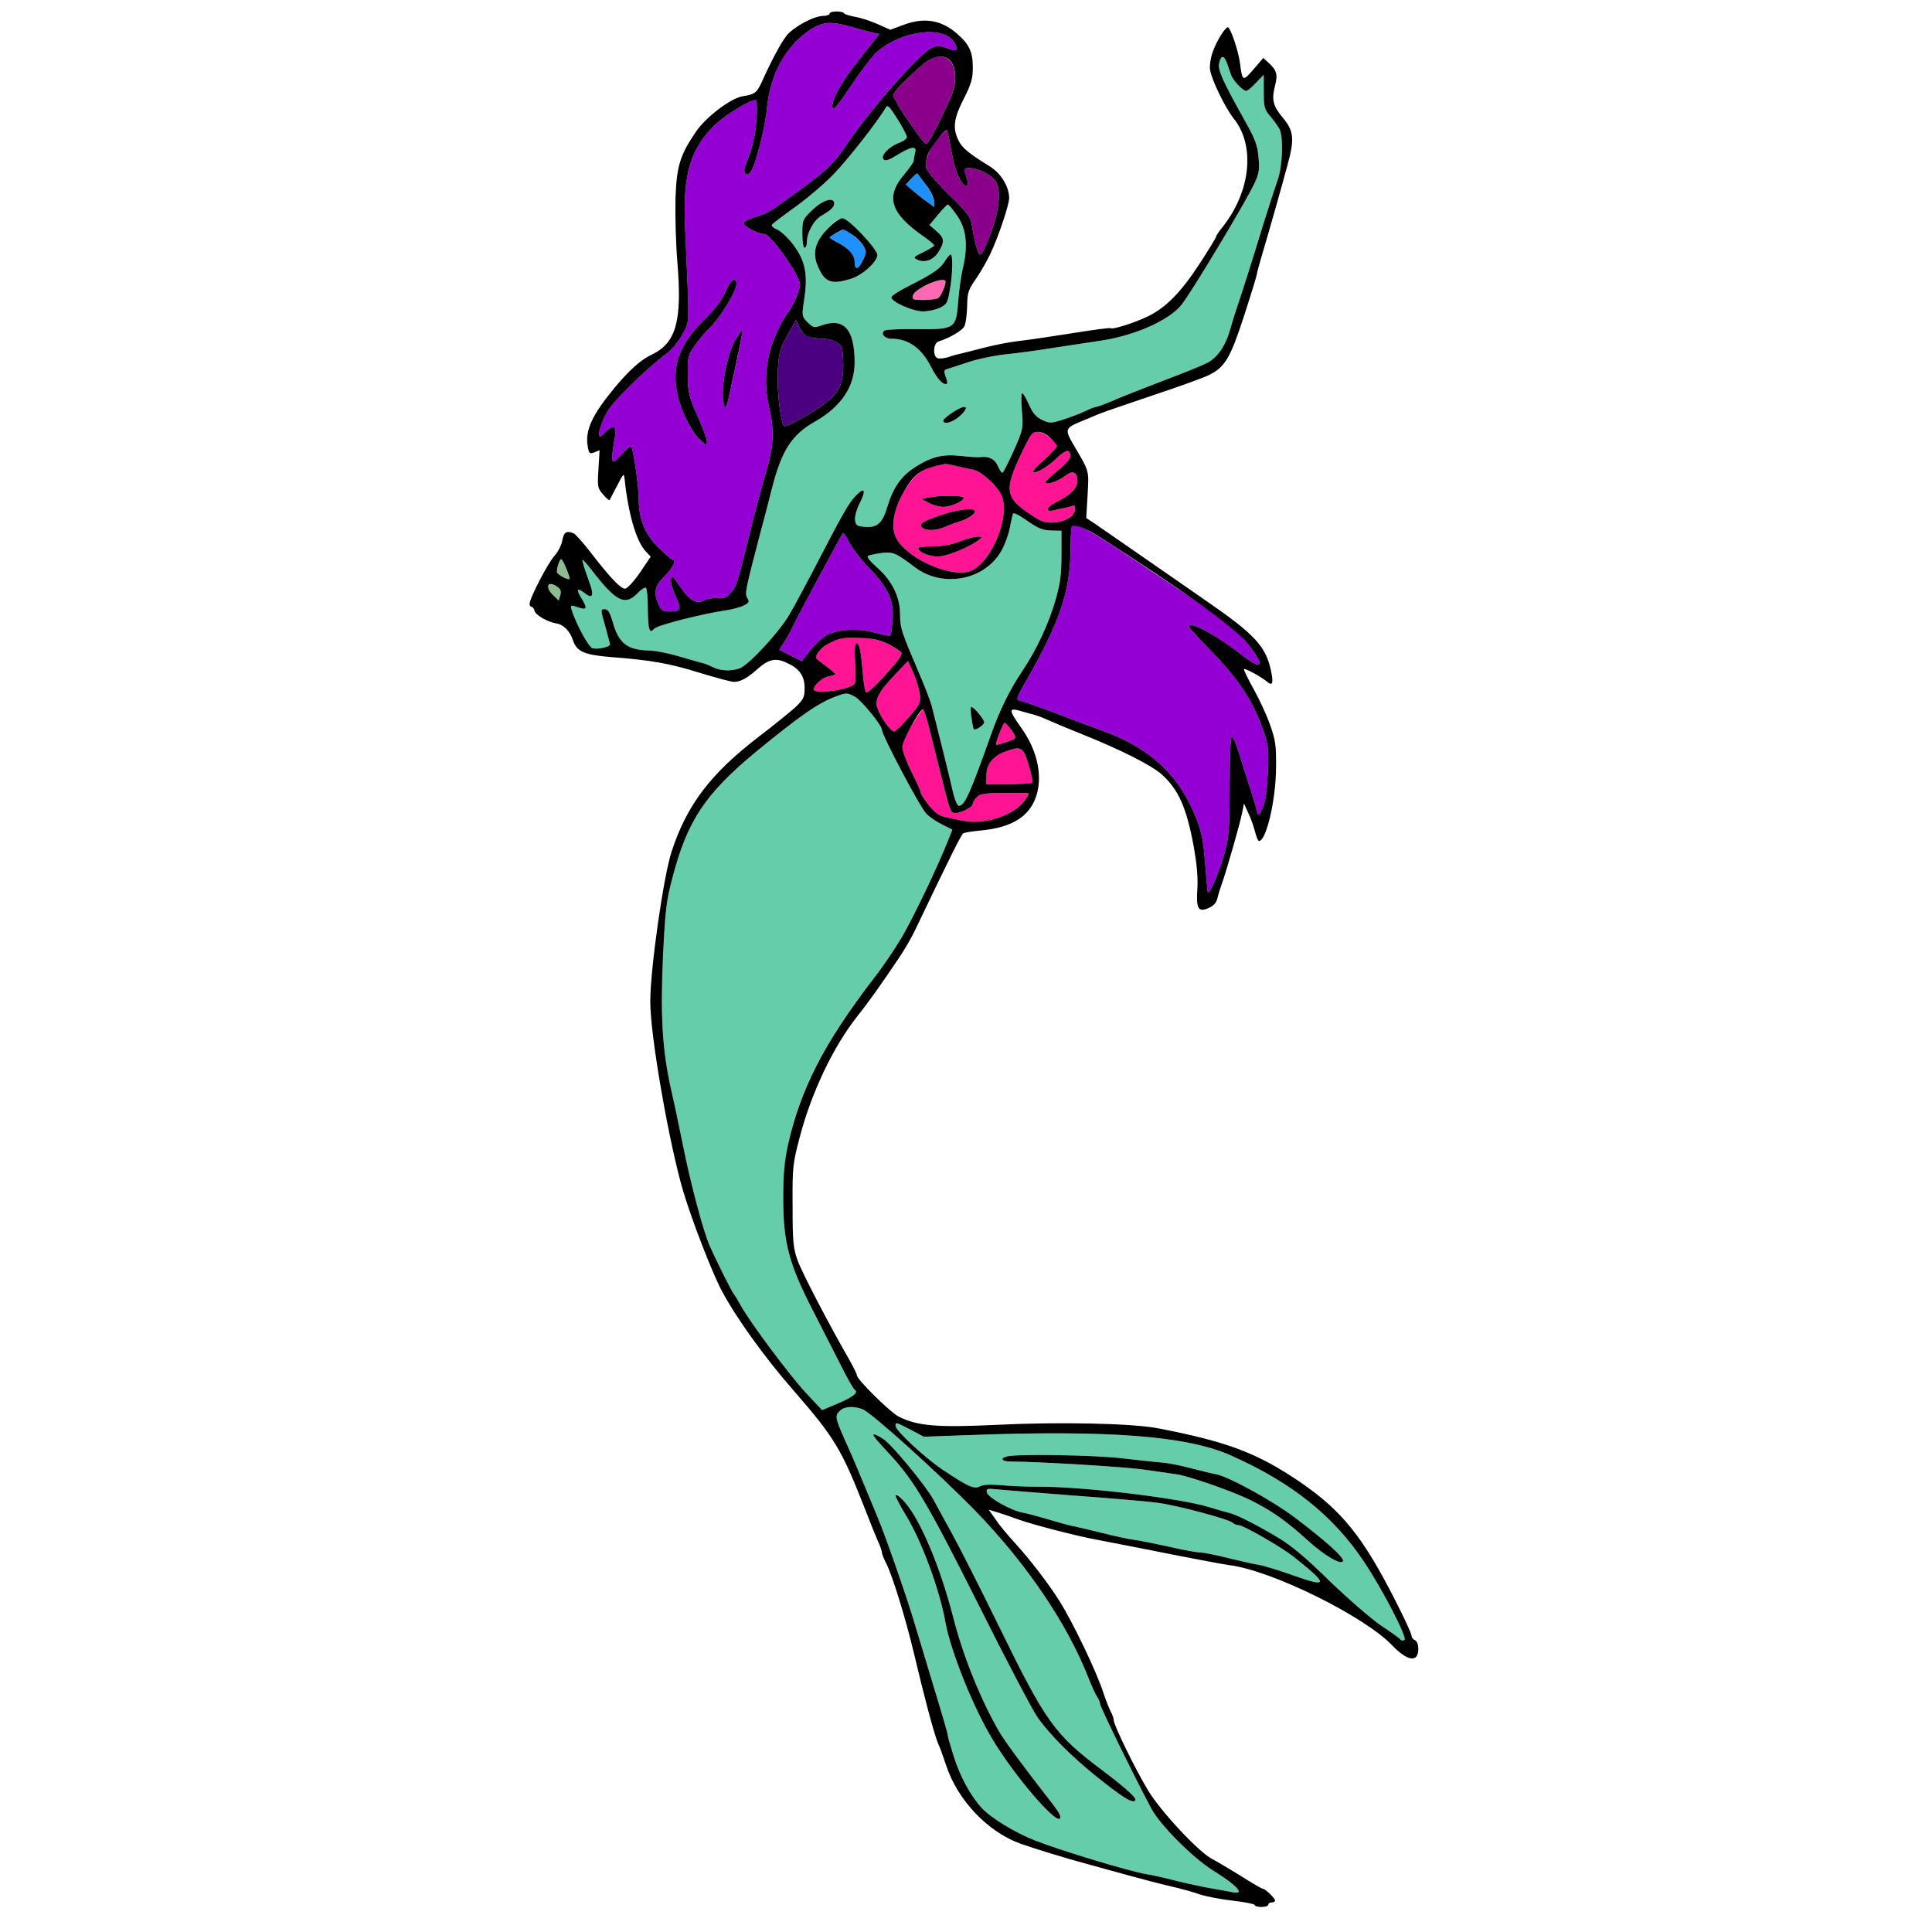 <?xml version="1.0" encoding="utf-8"?>
<!-- Generator: Adobe Illustrator 21.0.0, SVG Export Plug-In . SVG Version: 6.00 Build 0)  -->
<svg version="1.1" baseProfile="tiny"
	 id="svg56" inkscape:version="0.92.2 5c3e80d, 2017-08-06" sodipodi:docname="36.svg" xmlns:cc="http://creativecommons.org/ns#" xmlns:dc="http://purl.org/dc/elements/1.1/" xmlns:inkscape="http://www.inkscape.org/namespaces/inkscape" xmlns:rdf="http://www.w3.org/1999/02/22-rdf-syntax-ns#" xmlns:sodipodi="http://sodipodi.sourceforge.net/DTD/sodipodi-0.dtd" xmlns:svg="http://www.w3.org/2000/svg"
	 xmlns="http://www.w3.org/2000/svg" xmlns:xlink="http://www.w3.org/1999/xlink" x="0px" y="0px" viewBox="0 0 850 850"
	 xml:space="preserve">
<sodipodi:namedview  bordercolor="#666666" borderopacity="1" gridtolerance="10" guidetolerance="10" id="namedview58" inkscape:current-layer="svg56" inkscape:cx="976.46376" inkscape:cy="560.62495" inkscape:pageopacity="0" inkscape:pageshadow="2" inkscape:window-height="978" inkscape:window-maximized="1" inkscape:window-width="1920" inkscape:window-x="0" inkscape:window-y="1" inkscape:zoom="0.58897835" objecttolerance="10" pagecolor="#ffffff" showgrid="false">
	</sodipodi:namedview>
<g id="g54" transform="translate(0,0) scale(1,1)">
	<path id="path4" fill="none" d="M0,0h425h425v425v425H425H0V425V0z M365,6c0,0.5-1.3,1-2.8,1c-4.1,0-12.8,4.7-16,8.5
		c-2.6,3.3-6.5,10.5-11.1,20.7c-2.2,4.7-3,5.3-8.6,6.2c-5.1,0.9-15.9,9.1-20.2,15.4c-7,10.2-8.6,15.1-9.1,29.2
		c-0.2,6.9,0.1,19.5,0.8,28.1c2.2,26.3-0.5,35.8-11.4,41c-4.6,2.1-10,7-16.3,14.6c-9.9,12-13,18.8-11.7,25.8c0.5,3,0.8,3.3,2.9,2.5
		l2.3-0.9l-0.5,8.3c-0.5,7.7-0.4,8.4,2,11.1c1.4,1.7,2.7,2.8,2.9,2.5c0.1-0.3,1.7-3.1,3.3-6.3c2.8-5.4,3-5.7,3.3-3
		c1.6,15.3,5.1,27.5,9.4,32l2.1,2.2l-4.8,7.1c-2.8,4-5.6,7-6.5,7c-2,0-6.8-5.1-15.4-16.3c-3.2-4.1-6.5-7.8-7.3-8.1
		c-3.1-1.2-4.2-0.5-4.9,3.1c-0.3,2.1-1.9,5.1-3.4,6.8c-2.9,3.1-11,18.7-11,21.2c0,0.7,0.4,1.3,0.9,1.3s1.1,0.8,1.3,1.8
		c0.5,1.9,5.9,4.9,9.6,5.5c3,0.4,6,3.4,7.2,7.2c1.7,5.2,4.9,6.6,16.9,7.6c17.4,1.3,25.9,2.8,39.2,7c7,2.1,13.6,3.9,14.8,3.9
		c2.9,0,5.8-1.6,10.3-5.6c5-4.4,8-5.1,12.9-2.8c5.6,2.5,7.9,5.7,7.9,11.2c0,4-0.5,4.9-4.2,8.5c-2.4,2.1-9.5,7.9-15.8,12.7
		c-21.3,16.3-31.8,30.1-38.5,50.6c-3.6,10.9-9.4,51.8-9.4,65.9c-0.1,14.9,8.4,63.3,14.6,84c3.9,12.9,12.5,35.1,16.7,43.1
		c6.1,11.6,18.5,29,31.5,43.9c18.4,21.1,21.4,26.2,31.7,52.5c2,5.2,4.5,11.4,5.5,13.7c1.1,2.3,1.9,4.7,1.9,5.3s0.8,2.7,1.9,4.8
		c2.8,5.6,8.5,24.1,12.1,39.2c4.7,19.9,9,36,10.7,40c0.9,1.9,2.4,6.2,3.5,9.5c5.1,15.6,18.4,29.5,32.9,34.7
		c6.3,2.2,20.2,6.5,28.9,8.8c4.1,1.2,12.5,3.4,18.5,5.1c6.1,1.7,14.6,3.9,19,4.9s10,2.6,12.5,3.5c2.4,0.8,8.8,2.1,14.2,2.7
		c5.4,0.6,9.8,1.5,9.8,1.9c0,0.5,1.4,0.9,3,0.9c1.7,0,3-0.5,3-1c0-0.6,0.7-1,1.5-1s1.5-0.4,1.5-0.8c0-1-4.3-5.2-5.4-5.2
		c-0.4,0-4.9-2.6-9.9-5.8c-5.1-3.1-10.6-6.4-12.2-7.2c-5.9-2.9-22.8-21-28.4-30.3S490,759,490,756.8c0-0.7-0.6-2.5-1.4-3.9
		c-0.7-1.5-2.2-5.1-3.1-8c-3-9.3-13.3-30.8-19.3-40.4c-4.8-7.7-13-18.3-19.8-25.8c-2.9-3.1-6.7-7.7-8.3-10.1l-3.1-4.4l4.3,1.3
		c2.3,0.7,6.2,2.1,8.7,3c6.4,2.3,26,7.4,35,9c4.1,0.8,12,2.3,17.5,3.4c24,4.8,36.9,7.2,40.3,7.7c18.4,2.2,59.4,22.4,71.7,35.3
		c6.7,7,11.5,7.7,11.5,1.6c0-2-0.6-3.5-1.5-3.9c-0.8-0.3-1.5-1.2-1.5-2c0-0.9-3.3-8-7.3-15.8c-14.1-27.7-23.4-39.2-41.5-51.6
		c-18.9-12.9-32.1-17.9-62.7-23.8c-11.2-2.2-43.5-2.9-71.6-1.5c-25.6,1.2-34.4,0.5-42.6-3.7c-3.8-2-18.3-16.3-18.3-18.1
		c0-0.6-1.5-3.6-3.3-6.8c-8.9-15.4-20.9-38.5-22.8-43.8s-2.2-8.1-2.2-24c-0.1-17,0.1-18.7,3.1-30c5.1-19.7,14.9-40.2,25.4-53.4
		c4.4-5.5,10.1-13.4,18.4-25.8c2.3-3.4,5.6-9,7.2-12.5c15.2-31.8,20.1-41.6,21-42.2c0.6-0.3,3.5-0.8,6.6-1.1
		c8.1-0.7,13.6-2.3,18.1-5.3c11-7.4,11.5-24.7,1.2-39.4c-6.3-8.9-6.2-9.7,0.3-7.7c1.9,0.5,4.2,1.2,5.1,1.4c0.9,0.2,3.6,1.2,6,2.3
		c2.4,1.1,9.1,3.9,14.9,6.2c17,6.8,30.8,13.8,35.1,17.7c7.4,6.7,10.9,14.5,14.1,31.8c1.3,7.3,1.9,13.4,1.6,18.3
		c-0.6,9,0.3,10.7,4.9,8.7c2.2-0.9,3.4-2.3,3.9-4.2c0.3-1.5,1.2-4.4,1.9-6.3c2-5.5,8.2-27.1,9-31.5l0.8-4l1.8,4
		c1.1,2.2,2.4,5.9,3,8.2c0.6,2.4,1.4,4.3,1.8,4.3c3.2,0,7.4-17.9,7.5-32c0.1-10.1-0.2-12.4-2.7-19.3c-1.5-4.3-4.8-11.4-7.3-15.8
		c-2.5-4.5-4.3-8.3-4.1-8.5c0.5-0.5,7.3,3.2,10,5.4c2.6,2.3,3.1,0.8,1.8-5.1c-2.3-10.4-7.2-15.7-28.2-30.2
		c-4.8-3.3-17.1-11.9-27.4-19c-10.3-7.2-20.3-14-22.1-15.3l-3.5-2.3l0.6-10.2c0.6-11.1,0.9-9.9-6.3-22.2c-3.8-6.5-3.5-7.2,3-9.9
		c2.4-1,5.8-2.4,7.6-3.2c1.8-0.8,12.9-4.6,24.5-8.5c11.7-3.9,22.8-7.9,24.8-9c6.9-3.5,9.2-7.4,15.3-26.1c3.1-9.6,5.6-17.8,5.6-18.3
		s1.1-4.5,2.4-8.9c3.4-11.4,7.9-27.4,11-38.8c3.2-11.6,2.9-15.1-2-21c-4.3-5.1-5-7.9-3.5-13.9c1.4-5.2,0.8-7-2.9-10.4l-2.2-2l-4.3,5
		c-4.8,5.5-4.9,5.4-6-3c-0.7-5.3-4.2-15.5-5.3-15.5c-1.2,0-5.1,6.3-6.7,11c-0.9,2.5-1.4,6-1.1,7.8c0.7,4.4,6.7,16.8,10.5,21.5
		c9.5,12,7.3,32.1-5.1,47.7c-1.6,1.9-2.8,3.8-2.8,4.2c0,0.4-3.3,5.8-7.4,12.1c-8.2,12.5-14.7,19.1-22.8,23
		c-5.8,2.8-15.4,5.8-16.1,5.1c-0.2-0.3-7.6,0.7-16.3,2.1c-8.8,1.4-19.5,3-23.9,3.5s-11.6,1.9-16,3.1c-4.4,1.1-8.9,2.3-9.9,2.5
		s-3.4,0.8-5.3,1.5c-1.9,0.6-4,0.8-4.8,0.5c-2.2-0.8-1.9-6.5,0.3-7.3c5.2-1.7,10.4-4.8,11.4-6.6c0.7-1.2,1.2-5.2,1.3-8.9
		c0.1-6,0.4-7.2,4-12.3c2.1-3.1,4.9-8,6.2-10.8c3.7-7.8,8.3-21.7,8.3-24.6c-0.1-5.1-3.6-10.9-8.7-14c-16.7-10.4-18.6-15.2-11.3-29.6
		c3.3-6.5,4-8.9,4-13.7c0-7.1-1.6-10.4-7.2-15.2c-6.9-5.9-14.4-7.1-23.7-3.5l-5.4,2l-5.6-2.5c-3.1-1.4-7.5-2.8-9.9-3.2
		c-2.3-0.4-4.5-1.1-4.8-1.5C370.7,4.7,365,4.8,365,6z"/>
	<path id="path6" fill="#9400D3" d="M374.9,11.9c3.6,1,7.8,2.2,9.3,2.5l2.7,0.6l-7.8,9.8c-8.5,10.5-13.4,19.1-12.9,22.5
		c0.3,1.7,2.2-0.6,8.2-9.5c4.3-6.5,9.4-13.2,11.4-14.9c11-9.7,29.9-11.8,34.2-4c1.8,3.4,1.1,4-3,2.4c-3.3-1.3-4.4-1.4-7-0.3
		c-5,2.1-26.3,26.2-37,41.9c-6.8,10.2-10.2,13.2-32.7,29c-1.9,1.3-5.5,3-8.1,3.6c-2.6,0.7-4.8,1.8-5,2.6c-0.2,1.4,6.4,4.9,9.2,4.9
		c2.7,0,15.6,18.4,15.6,22.2c0,2.6-3.6,10.5-6,13.3c-1,1.1-3.2,5.4-5,9.5c-4.1,9.4-5.1,20.9-2.6,31.3c2.4,10.2,2,17.2-1.5,28.9
		c-1.7,5.7-4.8,17.5-7,26.3c-5.9,23.6-5.8,23.2-8.3,26.2c-1.9,2.2-3.1,2.7-6,2.5c-2-0.2-4.6,0.2-5.7,0.9c-3.5,1.8-6.4,0.2-10.5-5.8
		c-3.4-5-3.9-5.5-4.2-3.5c-0.2,1.3,0.6,4.3,1.7,6.8c3.1,6.4,2.8,7.4-1.9,7.4c-3.6,0-4.1-0.3-5.5-3.7c-2-4.6-1.3-7.7,2.6-11.5
		c4.1-4.2,5.6-7.1,3.8-7.6c-0.8-0.3-3.7-2.8-6.5-5.6c-5.7-5.7-8.4-12.4-8.4-21.3c0-5.5-2.4-22-3.3-22.9c-0.3-0.3-2,1-3.7,3
		c-5.3,6-5.6,5.3-3.3-8.2c0.6-3.8-1.3-4.4-4.2-1.2c-1,1.1-2.1,2-2.5,2c-1.4,0,0.6-6.5,3.4-11.2c2.6-4.5,17.1-18.7,25.6-25
		c2.6-2,5.6-5.5,7.3-8.8c3.2-6.1,3.1-1.8,1.1-47c-1.1-23.7,2.5-35.2,14.1-45.9C320,50,330.1,44,332.4,44c1,0,0.7,9.2-0.4,15.6
		c-0.6,3.2-2,8.1-3.1,10.8c-1.5,3.4-1.8,5.1-1,5.9s1.5,0.5,2.5-0.9c2-2.7,6.3-19.5,7-27.5c1.4-15.4,8.5-28,19.5-35.1
		C362.2,9.5,365.8,9.3,374.9,11.9z M319.2,128.3c-1.6,3.7-4.5,7.6-9.3,12.3c-11,10.8-14.5,20.5-11.9,32.7c1.4,7.1,6,16.4,10,20.2
		c2.8,2.7,3,2.8,3,0.7c0-1.1-1.9-6.3-4.2-11.4c-3.7-8.4-4.1-10.1-4.2-17.8c-0.1-8,0.1-8.8,3.1-13c1.7-2.5,4.8-6.1,6.8-8
		c4.3-4.1,11.5-15.9,11.5-18.9C324,121.2,321.4,123,319.2,128.3z M326.6,145.3c-0.2-0.2-1.5,1.6-3,4.1c-4.1,7.1-7,23.9-4.9,29.3
		c0.5,1.3,1,0.3,1.9-3.7c0.7-3,2.4-10.9,3.8-17.4C325.8,151,326.8,145.5,326.6,145.3z"/>
	<path id="path8" fill="#8B008B" d="M417.6,44.5c-5.8,12.5-9.1,18.8-10.1,18.8C406.2,63.4,393.1,44,393,42c0-1.5,5.6-7.3,13.3-13.8
		C417,19.2,424.4,29.8,417.6,44.5z"/>
	<path id="path10" fill="#66CDAA" d="M541.5,32.6c0.6,2.4,5.2,7.4,6.8,7.4c0.5,0,2.5-1.6,4.3-3.6l3.4-3.5v7.5
		c0,6.8,0.3,7.8,2.9,10.8c1.5,1.8,3.3,4.3,4,5.5c1.8,3.5,1.4,16.5-0.8,22.5c-1,2.9-3.8,11.4-6.1,18.8c-5.9,19.3-8.9,28.6-11.2,35.5
		c-1.1,3.3-2.7,8.2-3.4,10.9c-2.2,7.8-5.7,13-10.6,15.4c-4.2,2-6.8,3-26.8,10.7c-5.2,2-12,4.7-15.1,6.1c-3.1,1.3-6.1,2.4-6.6,2.4
		s-2.7,0.8-4.9,1.9c-2.1,1-6.5,2.7-9.7,3.7c-5.4,1.7-5.9,1.7-9.3,0.1c-2.6-1.3-4.1-3-5.7-6.7c-1.2-2.7-2.5-5-3-5
		c-0.4,0-0.5,3.5-0.1,7.8c0.6,7.6,0.6,8-3.6,17.5c-2.4,5.3-4.6,9.7-5,9.7s-1.3-1.4-2-3c-1.2-3-4-4.4-7.6-3.9
		c-1.1,0.2-4.9-0.1-8.5-0.5c-8.2-0.9-13.1,0.3-20.4,5c-6,3.8-9.6,9-12.1,17.3c-2.1,7.2-4.4,9.3-9.7,8.9c-3.7-0.3-4.2-0.6-4.5-3
		c-0.2-1.4,0.6-4.5,1.7-6.7c3.3-6.4,2.7-8.2-1.3-4.1c-3.2,3.3-5.4,7.1-19.6,34.5c-3.2,6-7.4,14-9.6,17.7
		c-4.2,7.5-17.8,22.2-21.9,23.8c-3.8,1.4-8.5,1.2-11.9-0.5c-1.5-0.8-3.8-1.7-5-1.9c-1.1-0.3-5.7-1.6-10.1-2.9s-10.3-2.5-13.1-2.5
		c-9.5-0.3-13.2-3.2-15.8-12.5c-1.3-4.3-2.1-5.7-3.6-5.7c-1.8,0-1.8,0.2,0.2,7.2c1.1,4,2.1,7.7,2.2,8.2c0.1,1.2-5.2,2.4-7.7,1.8
		c-1.7-0.4-7.4-11-9.2-16.9c-0.6-2.1-0.4-2.2,2.5-1.2c4.2,1.5,4.6,0.7,2-3.6c-2.7-4.3-2.2-5.2,1.3-2.5c3.2,2.6,4.1,1.2,2.4-3.7
		c-2.6-7.2-3.7-10.7-3.4-11c0.2-0.1,2,1.9,4,4.5c10.7,13.9,14.7,15.9,20.2,10.2c1.5-1.6,3.2-2.7,3.7-2.4c0.4,0.3,0.8,4.1,0.8,8.4
		s0.3,8.6,0.6,9.5c0.6,1.5,0.8,1.5,2.4,0c1.8-1.6,21.3-6.5,31.5-8c2.7-0.4,6.2-1.3,7.7-2.1c2.4-1.2,2.6-1.7,1.6-3.3
		c-1.2-2-0.9-3.3,5.7-28.6c1.4-5,3.6-13.7,5.1-19.5c4.3-16.9,8.7-23.7,19.1-29.6c11.4-6.5,17.3-15.3,17.3-25.9
		c0-14.7-4.7-19.9-14.7-16.3c-3.1,1.1-3.5,1-6-1.4c-2.5-2.6-2.6-2.7-1.5-10c1.7-11,0.5-17.1-4.7-24c-2.3-3.1-5.6-6.2-7.2-6.8
		c-1.6-0.7-2.6-1.6-2.3-2.1c0.3-0.5,4.9-4,10.2-7.8c5.3-3.8,12.9-10.2,16.8-14.3c6.1-6.2,19.5-23.3,23-29.3c0.9-1.6,1.5-1,5.2,4.8
		c2.3,3.7,4.2,7.2,4.2,8c0,0.7-1.5,1.8-3.3,2.5c-4.5,1.6-8.5,5.8-7,7.3c0.9,0.9,2.5,0.3,6.2-2c6.2-3.8,8.6-4,7.7-0.9
		c-0.3,1.3-0.6,2.8-0.6,3.5c0,0.6-1.8,3.2-3.9,5.7c-8.7,10-6.6,17.3,8.2,27.6c2.6,1.8,4.7,3.6,4.7,4c0,0.3-2.1,1.6-4.7,2.9
		c-4.5,2.2-4.7,2.4-2.6,3.4c3.3,1.5,7.1,0,9.3-3.6c2.7-4.4,2.5-6.1-1.1-9.1l-3-2.6l3.8-4.5c2-2.5,4-4.5,4.3-4.5c0.4,0,2.1,2,3.9,4.6
		c4.2,5.7,5.1,13.2,2.8,23.1c-0.9,3.7-1.8,10.4-2.1,14.7c-0.9,12.2-1.5,12.6-18.1,12.4c-7.2-0.1-13.7,0.2-14.3,0.6
		c-1.9,1.2-0.1,3.6,2.7,3.6c7.9,0,13.6,4.1,18.1,13.1c2.5,4.9,5.4,7.8,6.7,6.6c0.2-0.2-0.1-1.6-0.7-3.1c-0.7-2-0.7-2.8,0.3-3.1
		c0.6-0.2,4.8-1.5,9.2-3s12-3.1,16.9-3.6s14.8-1.8,22-3c7.2-1.1,15.8-2.4,19.1-2.9c15.5-2.2,30.9-9,36.4-16
		c4.4-5.6,27.7-44.3,31.8-52.9c2.2-4.5,2.5-6.3,2-11.7c-0.4-5.3-1.3-7.9-5.9-16.1c-9.8-17.5-12.2-22.7-11.4-25.6
		C537.5,23.1,539.3,24.8,541.5,32.6z M357.5,92.3c-4.4,4.2-4.5,4.5-4.5,10.5c0,3.5,0.4,6.2,1,6.2s1-1.2,1-2.6c0-4,3-9.5,6.4-11.5
		c4.3-2.5,5.6-3.8,5.6-5.4C367,86.5,362.1,87.9,357.5,92.3z M370.6,96c-3,0-10.3,8-11.5,12.6c-0.9,3.4-0.8,4.9,0.5,8
		c3.1,7.6,5.9,8.8,14.6,6.1c5-1.4,11.8-7.5,11.8-10.5c0-1.3-2.8-5-6.8-9.2C375.5,99.2,371.6,96,370.6,96z M415.7,114.9
		c-1.9,3.3-5.7,5.8-16.2,11.1c-3.8,1.9-7.1,4-7.3,4.7c-0.5,1.9,9.2,6.3,13.9,6.3c2.2,0,5.6-0.7,7.4-1.6c3-1.4,3.4-2.1,4.4-7.8
		c0.6-3.4,1.1-8.4,1.1-10.9C419,111.3,418.1,110.8,415.7,114.9z M419.8,181c-2.7,1.7-4.8,3.5-4.8,4c0,2,4,0.9,7.1-1.8
		C426.9,178.9,425.4,177.5,419.8,181z"/>
	<path id="path12" fill="#1E90FF" d="M371.1,101c1.5-0.1,7.5,4.8,8.8,7.2c1.4,2.4,1.4,3-0.2,6.2c-2,4.3-3.7,4.7-3.7,0.8
		c0-3.1-2.6-6-7.7-8.6c-1.8-0.9-3.3-1.9-3.3-2.1s1.2-1.1,2.8-1.9C369.3,101.8,370.8,101.1,371.1,101z"/>
	<path id="path14" fill="#FF69B4" d="M416,123.9c0,1.9-2.1,6.6-3.3,7.3c-0.7,0.4-3.5,0.8-6.4,0.8c-4.7,0-5.1-0.2-4.6-2.1
		c0.4-1.3,2.5-3,5.7-4.4C412.9,123,416,122.4,416,123.9z"/>
	<path id="path16" fill="#8B008B" d="M416.7,57.3c0.2,0.2,1,4.1,1.8,8.7c1.5,8.8,4.1,15.1,6.4,15.8c1.4,0.5,1.2-1.8-0.5-6.2
		c-1.4-3.7,9.3-0.9,13.1,3.4c3.1,3.5,2.5,12.4-1.6,23.7c-1.9,5.1-3.9,9.3-4.6,9.3c-1,0-2.4-4.7-3.8-13.4c-0.6-3.4-2.2-5.4-10-13
		c-5.2-5.1-9.6-10.3-10-11.7c-0.8-3.3,1.3-8.5,5.5-13.3C414.8,58.6,416.4,57.1,416.7,57.3z"/>
	<path id="path18" fill="#1E90FF" d="M403.6,76.3c3.6,4.1,7.4,10.3,7.4,12.3v2.5l-2.7-2c-1.6-1.1-4.4-3.3-6.3-4.9l-3.5-3l2.4-2.6
		C402.3,77.2,403.4,76.1,403.6,76.3z"/>
	<path id="path20" fill="#4B0082" d="M350.3,140.7l1.3,3.2c1.4,3.4,4.7,5.1,10,5.1c3.6,0,7.3,1.5,8.6,3.4c0.4,0.6,0.8,4.3,0.8,8.2
		c0,10.3-2.8,14.3-15.4,21.8c-5.6,3.3-10.1,5.5-10.6,5c-1.7-1.7-3.2-15.9-2.8-24.6c0.5-7.7,1-9.4,4.3-15.4L350.3,140.7z"/>
	<path id="path22" fill="#FF1493" d="M456.6,190c2.7,0,8.4,4.3,8.4,6.3c0,0.4-2.5,3.1-5.5,5.9c-3.1,2.8-5.4,5.2-5.2,5.5
		c1,1,6.6-2.2,10.4-5.9c2.2-2.2,4.6-3.7,5.2-3.4c2.3,1.5,0.9,4.3-4.4,8.5c-3,2.4-5.5,4.8-5.5,5.3c0,1.4,5.3-0.3,8.6-2.8
		c3.4-2.7,5.4-1.8,5.4,2.3c0,3-3.3,6.3-8.7,8.9c-4.9,2.2-6,5-1.5,3.9c1.5-0.4,3.8-0.9,5.1-1.1c1.4-0.3,2.8-0.7,3.3-1
		c0.4-0.3,0.8,0.4,0.8,1.5c0,3-4.2,5.7-9.4,6c-3.9,0.2-5.5-0.4-10.1-3.5c-11.2-7.4-11.8-10.8-4.2-26.7
		C453.5,190.9,454.1,190,456.6,190z"/>
	<path id="path24" fill="#FF1493" d="M416,204.1c0.3,0,2.5,0.4,5,1s5.6,1.3,7,1.5c4,0.8,11.3,7.6,12.9,12c3.5,10.3-5.9,30.9-15.1,33
		c-9.3,2-27.1-6.4-31.5-14.9c-2.5-4.8-1.2-12.4,3.4-20.4c4.1-7.1,7.8-10.1,14.2-11.4C413.9,204.5,415.7,204.2,416,204.1z
		 M408.5,218.9l-3,0.7l3.2,1.7c1.8,0.9,4.6,1.7,6.3,1.7c3.4,0,9-2.5,9-4C424,217.9,413.2,217.9,408.5,218.9z M414,226.6
		c-8.4,2.9-9.9,3.9-8.3,5.5s6.4,1.4,10.3-0.4c1.9-0.8,4.6-1.8,6-2.2c3.3-0.9,7-3.3,7-4.5C429,223.2,421.7,224,414,226.6z M430,236.1
		c-1.4,0-5,1-8,2.2c-3.6,1.4-7.6,2.1-11.7,2.1c-3.5,0-6.3,0.3-6.3,0.7c0,2,5.5,4.1,9.5,3.7c4.3-0.5,13.5-4.3,17-7.2
		C432.5,236.1,432.5,236.1,430,236.1z"/>
	<path id="path26" fill="#66CDAA" d="M451.9,229.1c4.7,3.3,6.8,4.2,10.5,4.3l4.6,0.1v10.6c0,8.4-0.5,12.5-2.5,19.5
		c-3,10.6-8.5,22.4-14.6,31.4c-5.8,8.7-10.1,17.5-14,28.5c-12.2,34.6-14,36.9-17.1,23c-1.6-7-5.9-24.2-8.9-36c-0.6-2.2-3-8.5-5.4-14
		c-8-18.8-8.5-20.2-8.5-26.2c0-7.7-3.5-14.8-10.2-20.7c-2.9-2.6-4.6-4.6-3.9-5c0.6-0.4,3.2-0.9,5.9-1.3c5.2-0.6,6.3-0.1,14.9,6.4
		c11.8,8.8,29.6,5.8,37.3-6.4c1.6-2.5,3.4-7.1,4.1-10.2c0.6-3.1,1.3-6.2,1.5-6.9C445.8,225.3,447.9,226.3,451.9,229.1z M427.3,311
		c-0.6,0,0.4,9,1.1,9.8c0.8,0.7,4.6-1.8,4.6-3.1c0-0.7-1.1-2.5-2.5-4S427.7,311,427.3,311z"/>
	<path id="path28" fill="#9400D3" d="M509,252.9c27.3,18.2,34.5,23.6,39.4,29.7c8,9.7,7.5,12.9-1,6.3c-12-9.4-24.4-16.1-24.4-13.3
		c0,0.4,4.8,5.7,10.8,11.8c11.6,12.1,17.5,21.2,21.9,33.7c2.3,6.6,2.5,8.4,2.1,18.8c-0.4,8.4-1,12.7-2.3,15.6
		c-1.5,3.2-1.9,3.6-2.3,2c-0.2-1.1-1.6-5.8-3.1-10.5c-1.6-4.7-3.8-11.8-5-15.8c-1.2-3.9-2.6-7.2-3.2-7.2c-0.5,0-0.9,8.7-0.9,21.3
		c0,18.1-0.3,22.6-2,29.2c-2.1,8.1-7,19.7-7.6,18c-0.2-0.6-0.7-6.4-1.2-13c-0.8-9.8-1.5-13.5-4.1-20c-7.5-18.8-20.5-30.8-41.6-38.2
		c-1.6-0.6-6.6-2.5-11-4.1c-13.7-5.3-22.9-8.6-24.3-8.8c-2.4-0.4-2.3-0.9,2.1-8.5c15-26.2,19.7-40.2,19.7-58.5c0-5,0.3-9.4,0.6-9.7
		C473.6,229.7,477.7,232,509,252.9z"/>
	<path id="path30" fill="#9400D3" d="M373.5,238.4c1.3,2.6,5.2,7.8,8.9,11.5c8.5,8.8,11,14.4,10.3,22.9c-0.3,3.5-0.7,6.5-1,6.8
		s-3.1-0.2-6.2-1.1c-7.9-2.3-17.8-1.7-22.5,1.4c-1.9,1.3-5,4.3-6.9,6.7l-3.3,4.3l-5-2.5l-4.9-2.5l2-3.2c1.2-1.8,2.8-4.7,3.7-6.6
		c1.2-2.8,20.1-38,22.2-41.5C371,234.2,372.3,235.9,373.5,238.4z"/>
	<path id="path32" fill="#8FBC8F" d="M246.9,246c0.7,0,4.3,8.2,3.7,8.7c-0.7,0.7-5.6-2-5.6-3.1c0-0.6,0.3-2.1,0.6-3.4
		C246,247,246.5,246,246.9,246z"/>
	<path id="path34" fill="#8FBC8F" d="M245.4,258.3c1.3,1,1.6,2,1.1,3.6l-0.7,2.3l-2.4-2.3c-1.3-1.2-2.4-2.8-2.4-3.6
		C241,256.6,243.1,256.6,245.4,258.3z"/>
	<path id="path36" fill="#FF1493" d="M378.5,280.7c5.6,0.2,8.5,0.8,12.4,2.7c2.7,1.4,5.2,3,5.6,3.6c0.7,1.1-1.6,4.1-9.6,12.8
		c-2.7,2.9-5.3,5.1-5.8,4.8c-0.5-0.3-1.2-4.3-1.5-8.8c-0.9-10-1.5-12.8-2.8-12.8c-0.7,0-0.9,2.9-0.6,8.4c0.3,4.6,0.3,8.8-0.1,9.3
		c-1.9,2.8-18.2,5-18.1,2.5c0.1-1.8,4-5.2,6.5-5.6c1.5-0.3,2.9-0.7,3.1-0.9c0.2-0.2-1.6-1.8-4.1-3.6c-2.5-1.8-4.5-3.5-4.5-3.7
		c0-2.7,5.3-7,10.3-8.4C370.3,280.7,374.4,280.6,378.5,280.7z"/>
	<path id="path38" fill="#FF1493" d="M399.5,290.8l2.4,5.4c1.3,2.9,2.5,7.1,2.8,9.3c0.4,3.6,0,4.5-4.8,10c-2.8,3.3-5.7,6.1-6.4,6.3
		c-1.3,0.3-5.8-5.8-7.4-10.1c-1.4-3.7,0.4-7.3,7.8-15L399.5,290.8z"/>
	<path id="path40" fill="#66CDAA" d="M376.1,306.5c2.8,1.5,11.9,12.6,11.9,14.6c0,2.3,16.5,33.6,19.4,36.7c1.1,1.3,4.2,3.5,6.8,4.8
		l4.8,2.4l-1.9,4.8c-4.4,11.2-15.2,33.7-20.3,42.5c-3.1,5.2-8.7,13.5-12.5,18.3c-3.7,4.9-7.6,10-8.6,11.4
		c-21.9,30.9-31.1,56.4-31.1,85.5c0,19.1,2.5,28.6,13,49c4.2,8.2,9.9,19.4,12.6,24.7c2.7,5.4,5.3,10,5.9,10.3
		c1.7,1.1-0.8,3.2-7.8,6.1l-6.6,2.8l-7.4-7.9c-7.4-8.1-24.2-30.6-28.3-38c-1.2-2.2-2.6-4.5-3.1-5.1c-1-1.2-7.8-14.8-10.7-21.4
		c-2.8-6.3-8.5-27.9-11.7-44c-1.5-7.4-3.8-18.5-5.2-24.5c-3.9-17.3-4.8-32.5-3.6-59c1-20.4,1.5-24.3,4.2-34.5
		c6.5-24.9,14.4-36.7,36.3-54.9c19.6-16.1,27.9-21.9,35.6-24.7C372.5,304.7,372.6,304.7,376.1,306.5z"/>
	<path id="path42" fill="#FF1493" d="M406.1,312c0.3,0,1.6,3.9,2.8,8.7c1.2,4.9,3.3,13.3,4.7,18.8c4.2,16.8,4.5,17.6,5.8,18.1
		c2,0.8,8.6-2.3,8.6-3.9c0-0.8,0.9-2.2,1.9-3.1c1.5-1.4,3.8-1.7,11.7-1.7c5.5,0,10.3,0,10.7,0.1c0.5,0-0.1,1.3-1.3,3
		c-4.8,6.7-17.5,11-27.2,9.1c-9.1-1.8-9.7-1.9-11.9-3.5c-2.2-1.5-6.9-7.9-6.9-9.3c0-0.5-1.8-4.4-4-8.8s-4-9.3-4-10.9
		c0-1.7,1.8-5.7,4.2-9.7C403.6,315.1,405.7,312,406.1,312z"/>
	<path id="path44" fill="#FF1493" d="M442,318c1.1,0,5.2,6.1,4.6,6.8c-0.8,0.8-7.9,3.2-8.3,2.8c-0.2-0.2,0.5-2.4,1.4-4.9
		C440.7,320.1,441.7,318,442,318z"/>
	<path id="path46" fill="#FF1493" d="M452.6,336.7c1.2,3.9,1.9,7.4,1.6,7.7s-5,0.6-10.4,0.6H434v-3.9c0-4.9,2.9-8.5,8.5-10.5
		C449.3,328.1,450.2,328.6,452.6,336.7z"/>
	<path id="path48" fill="#66CDAA" d="M379.5,620c3.9,1.5,33.6,28.3,49.5,44.6c22.7,23.4,40.6,49.8,50,73.9c1.3,3.3,2.9,6.9,3.7,8
		c0.7,1.1,1.3,2.5,1.3,3.2c0,1.2,15.9,33.7,22.6,46.1c3.8,7.1,17.8,21.2,26.7,26.9c10.8,6.9,14.7,11,9.5,9.9c-1.3-0.3-5.4-1-9.3-1.7
		c-3.8-0.6-11-2.2-16-3.4c-4.9-1.3-10.8-2.6-12.9-2.9c-7.1-1.1-37.5-10.3-49.1-14.8c-8.9-3.5-19.6-10-23.6-14.4
		c-4.8-5.2-9.5-13.8-12.2-22.4c-1.5-4.7-2.7-8.9-2.7-9.4c0-0.9-1.7-6.7-9.1-31.1c-6-20.1-8.2-27.2-11.1-35.5
		c-4.5-13.3-8.8-25.1-10.9-30c-8.2-19.8-10.4-25.1-12.4-29.5c-6.3-14-6.4-14.5-3.9-16.9C371.4,618.8,375.6,618.5,379.5,620z
		 M392.5,641c10,11,16.3,21.7,38.5,66c11.7,23.4,23.1,45.1,25.3,48.3c5.6,8,15.4,17.8,27.1,27.1c10.6,8.4,14.4,10.8,15.9,9.9
		c1.4-0.8-2.9-4.8-14.8-13.8c-20.4-15.3-24.5-21-44.9-62.8c-7.9-16.1-17.1-34.4-20.6-40.7s-7.2-13.2-8.3-15.2
		c-3.4-6.2-18.5-24.5-22.1-26.7C382,629,382.7,630.4,392.5,641z M394,657.9c0,0.7,2,4.5,4.4,8.5c6.9,11.1,15,32.9,17.5,47.1
		c2.3,12.8,12.3,37.8,20.8,51.8c9.4,15.7,27.5,36.9,29.6,34.8c0.7-0.7-0.3-2.7-3.1-6.3C450.8,777.9,442,766,439.7,762
		c-8-13.7-15.9-33.1-20.2-50c-3.9-14.8-8.9-29.1-13.8-38.9C401.6,664.9,394.1,655.1,394,657.9z"/>
	<path id="path50" fill="#66CDAA" d="M400.6,629l5.8,3.1l19.5-0.7c61.6-2.3,95.8,0.3,115.1,8.7c27.1,12,45.4,26.5,59.1,47
		c8.3,12.4,19.2,33.6,17.8,34.4c-0.6,0.4-1.4,0.3-1.8-0.2c-0.3-0.5-4.2-3.3-8.6-6.2c-4.4-3-14.5-11.8-22.5-19.5
		c-10.6-10.4-16.8-15.6-23-19.3c-10-5.9-18.3-10.1-21.3-10.7c-1.2-0.3-5.1-1.4-8.7-2.5c-12.3-3.9-55.4-9.1-74.9-9
		c-5.5,0-13.2-0.3-16.9-0.7c-4.5-0.4-7.6-0.2-9,0.5c-2.6,1.4-4.9,0.4-16.2-7.1c-8-5.3-21-17.4-21-19.5
		C394,625.6,394,625.6,400.6,629z M443.3,640.7c-3.5,0.7-2.7,2.3,1,2.3c13.3,0.1,50.2,2.3,59.2,3.6c6.1,0.9,12.4,1.8,14,2
		c5.3,0.7,24.8,7.5,32.9,11.5c9.1,4.6,15.5,9,24.8,17.5c7.3,6.7,15,11.2,15.7,9.2c0.5-1.5-7.2-8.5-20.9-18.9
		c-10-7.6-29.5-18.3-35-19.3c-1.4-0.2-6.1-1.4-10.5-2.5c-4.4-1.2-10.2-2.4-13-2.6c-2.7-0.2-11.1-1.1-18.5-2
		C480.7,640.2,448.9,639.6,443.3,640.7z"/>
	<path id="path52" fill="#66CDAA" d="M439.1,655.3c3,0.3,18,1.5,33.4,2.7c15.4,1.1,31.7,2.5,36.3,3.1c8.5,1,32,7.3,33.6,8.9
		c0.6,0.6,1.7,1,2.5,1c2.1,0,18.6,9.5,24.1,13.8c15.4,12.2,15.5,13.8,0.8,8.6c-6.7-2.4-13.8-4.6-15.9-4.9c-2-0.3-8.1-1.7-13.5-3
		c-5.5-1.4-11.1-2.5-12.5-2.5c-1.5,0-7.5-1.1-13.5-2.5c-6-1.3-12.8-2.7-15.2-3c-2.4-0.3-8.9-1.7-14.5-3.1
		c-5.6-1.4-11.1-2.7-12.2-2.9c-1.1-0.1-5.8-1.4-10.5-2.8c-4.7-1.4-10.1-2.9-12-3.2c-5.2-0.9-15.4-6.7-15.8-8.9
		C433.8,654.9,434.3,654.8,439.1,655.3z"/>
	<path d="M371.4,5.9c0.3,0.4,2.5,1.1,4.8,1.5c2.4,0.4,6.8,1.8,9.9,3.2l5.6,2.5l5.4-2c9.3-3.6,16.8-2.4,23.7,3.5
		c5.6,4.8,7.2,8.1,7.2,15.2c0,4.8-0.7,7.2-4,13.7c-4.4,8.6-4.9,12.8-2.4,18.1c1.6,3.4,4.3,5.7,13.7,11.5c5.1,3.1,8.6,8.9,8.7,14
		c0,2.9-4.6,16.8-8.3,24.6c-1.3,2.8-4.1,7.7-6.2,10.8c-3.6,5.1-3.9,6.3-4,12.3c-0.1,3.7-0.6,7.7-1.3,8.9c-1,1.8-6.2,4.9-11.4,6.6
		c-2.2,0.8-2.5,6.5-0.3,7.3c0.8,0.3,2.9,0.1,4.8-0.5c1.9-0.7,4.3-1.3,5.3-1.5s5.5-1.4,9.9-2.5c4.4-1.2,11.6-2.6,16-3.1
		s15.1-2.1,23.9-3.5c8.7-1.4,16.1-2.4,16.3-2.1c0.7,0.7,10.3-2.3,16.1-5.1c8.1-3.9,14.6-10.5,22.8-23c4.1-6.3,7.4-11.7,7.4-12.1
		s1.2-2.3,2.8-4.2c12.4-15.6,14.6-35.7,5.1-47.7c-3.8-4.7-9.8-17.1-10.5-21.5c-0.3-1.8,0.2-5.3,1.1-7.8c1.6-4.7,5.5-11,6.7-11
		c1.1,0,4.6,10.2,5.3,15.5c1.1,8.4,1.2,8.5,6,3l4.3-5l2.2,2c3.7,3.4,4.3,5.2,2.9,10.4c-1.5,6-0.8,8.8,3.5,13.9c4.9,5.9,5.2,9.4,2,21
		c-3.1,11.4-7.6,27.4-11,38.8c-1.3,4.4-2.4,8.4-2.4,8.9s-2.5,8.7-5.6,18.3c-6.1,18.7-8.4,22.6-15.3,26.1c-2,1.1-13.1,5.1-24.8,9
		c-11.6,3.9-22.7,7.7-24.5,8.5s-5.2,2.2-7.6,3.2c-6.5,2.7-6.8,3.4-3,9.9c7.2,12.3,6.9,11.1,6.3,22.2l-0.6,10.2l3.5,2.3
		c1.8,1.3,11.8,8.1,22.1,15.3c10.3,7.1,22.6,15.7,27.4,19c21,14.5,25.9,19.8,28.2,30.2c1.3,5.9,0.8,7.4-1.8,5.1
		c-2.7-2.2-9.5-5.9-10-5.4c-0.2,0.2,1.6,4,4.1,8.5c2.5,4.4,5.8,11.5,7.3,15.8c2.5,6.9,2.8,9.2,2.7,19.3c-0.1,14.1-4.3,32-7.5,32
		c-0.4,0-1.2-1.9-1.8-4.3c-0.6-2.3-1.9-6-3-8.2l-1.8-4l-0.8,4c-0.8,4.4-7,26-9,31.5c-0.7,1.9-1.6,4.8-1.9,6.3
		c-0.5,1.9-1.7,3.3-3.9,4.2c-4.6,2-5.5,0.3-4.9-8.7c0.3-4.9-0.3-11-1.6-18.3c-3.2-17.3-6.7-25.1-14.1-31.8
		c-4.3-3.9-18.1-10.9-35.1-17.7c-5.8-2.3-12.5-5.1-14.9-6.2s-5.1-2.1-6-2.3c-0.9-0.2-3.2-0.9-5.1-1.4c-6.5-2-6.6-1.2-0.3,7.7
		c10.3,14.7,9.8,32-1.2,39.4c-4.5,3-10,4.6-18.1,5.3c-3.1,0.3-6,0.8-6.6,1.1c-0.9,0.6-5.8,10.4-21,42.2c-1.6,3.5-4.9,9.1-7.2,12.5
		c-8.3,12.4-14,20.3-18.4,25.8c-10.5,13.2-20.3,33.7-25.4,53.4c-3,11.3-3.2,13-3.1,30c0,15.9,0.3,18.7,2.2,24
		c1.9,5.3,13.9,28.4,22.8,43.8c1.8,3.2,3.3,6.2,3.3,6.8c0,1.8,14.5,16.1,18.3,18.1c8.2,4.2,17,4.9,42.6,3.7
		c28.1-1.4,60.4-0.7,71.6,1.5c30.6,5.9,43.8,10.9,62.7,23.8c18.1,12.4,27.4,23.9,41.5,51.6c4,7.8,7.3,14.9,7.3,15.8
		c0,0.8,0.7,1.7,1.5,2c0.9,0.4,1.5,1.9,1.5,3.9c0,6.1-4.8,5.4-11.5-1.6c-12.3-12.9-53.3-33.1-71.7-35.3c-3.4-0.5-16.3-2.9-40.3-7.7
		c-5.5-1.1-13.4-2.6-17.5-3.4c-9-1.6-28.6-6.7-35-9c-2.5-0.9-6.4-2.3-8.7-3l-4.3-1.3l3.1,4.4c1.6,2.4,5.4,7,8.3,10.1
		c6.8,7.5,15,18.1,19.8,25.8c6,9.6,16.3,31.1,19.3,40.4c0.9,2.9,2.4,6.5,3.1,8c0.8,1.4,1.4,3.2,1.4,3.9c0,2.2,9.5,21.6,15.1,30.9
		c5.6,9.3,22.5,27.4,28.4,30.3c1.6,0.8,7.1,4.1,12.2,7.2c5,3.2,9.5,5.8,9.9,5.8c1.1,0,5.4,4.2,5.4,5.2c0,0.4-0.7,0.8-1.5,0.8
		s-1.5,0.4-1.5,1c0,0.5-1.3,1-3,1c-1.6,0-3-0.4-3-0.9c0-0.4-4.4-1.3-9.8-1.9c-5.4-0.6-11.8-1.9-14.2-2.7c-2.5-0.9-8.1-2.5-12.5-3.5
		c-4.4-1-12.9-3.2-19-4.9c-6-1.7-14.4-3.9-18.5-5.1c-8.7-2.3-22.6-6.6-28.9-8.8c-14.5-5.2-27.8-19.1-32.9-34.7
		c-1.1-3.3-2.6-7.6-3.5-9.5c-1.7-4-6-20.1-10.7-40c-3.6-15.1-9.3-33.6-12.1-39.2c-1.1-2.1-1.9-4.2-1.9-4.8s-0.8-3-1.9-5.3
		c-1-2.3-3.5-8.5-5.5-13.7c-10.3-26.3-13.3-31.4-31.7-52.5c-13-14.9-25.4-32.3-31.5-43.9c-4.2-8-12.8-30.2-16.7-43.1
		c-6.2-20.7-14.7-69.1-14.6-84c0-14.1,5.8-55,9.4-65.9c6.7-20.5,17.2-34.3,38.5-50.6c6.3-4.8,13.4-10.6,15.8-12.7
		c3.7-3.6,4.2-4.5,4.2-8.5c0-5.5-2.3-8.7-7.9-11.2c-4.9-2.3-7.9-1.6-12.9,2.8c-4.5,4-7.4,5.6-10.3,5.6c-1.2,0-7.8-1.8-14.8-3.9
		c-13.3-4.2-21.8-5.7-39.2-7c-12-1-15.2-2.4-16.9-7.6c-1.2-3.8-4.2-6.8-7.2-7.2c-3.7-0.6-9.1-3.6-9.6-5.5c-0.2-1-0.8-1.8-1.3-1.8
		s-0.9-0.6-0.9-1.3c0-2.5,8.1-18.1,11-21.2c1.5-1.7,3.1-4.7,3.4-6.8c0.7-3.6,1.8-4.3,4.9-3.1c0.8,0.3,4.1,4,7.3,8.1
		C268.2,253.9,273,259,275,259c0.9,0,3.7-3,6.5-7l4.8-7.1l-2.1-2.2c-4.3-4.5-7.8-16.7-9.4-32c-0.3-2.7-0.5-2.4-3.3,3
		c-1.6,3.2-3.2,6-3.3,6.3c-0.2,0.3-1.5-0.8-2.9-2.5c-2.4-2.7-2.5-3.4-2-11.1l0.5-8.3l-2.3,0.9c-2.1,0.8-2.4,0.5-2.9-2.5
		c-1.3-7,1.8-13.8,11.7-25.8c6.3-7.6,11.7-12.5,16.3-14.6c10.9-5.2,13.6-14.7,11.4-41c-0.7-8.6-1-21.2-0.8-28.1
		c0.5-14.1,2.1-19,9.1-29.2c4.3-6.3,15.1-14.5,20.2-15.4c5.6-0.9,6.4-1.5,8.6-6.2c4.6-10.2,8.5-17.4,11.1-20.7
		c3.2-3.8,11.9-8.5,16-8.5c1.5,0,2.8-0.5,2.8-1C365,4.8,370.7,4.7,371.4,5.9z M356.9,12.8c-11,7.1-18.1,19.7-19.5,35.1
		c-0.7,8-5,24.8-7,27.5c-1,1.4-1.7,1.7-2.5,0.9c-0.8-0.8-0.5-2.5,1-5.9c1.1-2.7,2.5-7.6,3.1-10.8c1.1-6.4,1.4-15.6,0.4-15.6
		c-2.3,0-12.4,6-16.9,10.1c-11.6,10.7-15.2,22.2-14.1,45.9c2,45.2,2.1,40.9-1.1,47c-1.7,3.3-4.7,6.8-7.3,8.8
		c-8.5,6.3-23,20.5-25.6,25c-2.8,4.7-4.8,11.2-3.4,11.2c0.4,0,1.5-0.9,2.5-2c2.9-3.2,4.8-2.6,4.2,1.2c-2.3,13.5-2,14.2,3.3,8.2
		c1.7-2,3.4-3.3,3.7-3c0.9,0.9,3.3,17.4,3.3,22.9c0,8.9,2.7,15.6,8.4,21.3c2.8,2.8,5.7,5.3,6.5,5.6c1.8,0.5,0.3,3.4-3.8,7.6
		c-3.9,3.8-4.6,6.9-2.6,11.5c1.4,3.4,1.9,3.7,5.5,3.7c4.7,0,5-1,1.9-7.4c-1.1-2.5-1.9-5.5-1.7-6.8c0.3-2,0.8-1.5,4.2,3.5
		c4.1,6,7,7.6,10.5,5.8c1.1-0.7,3.7-1.1,5.7-0.9c2.9,0.2,4.1-0.3,6-2.5c2.5-3,2.4-2.6,8.3-26.2c2.2-8.8,5.3-20.6,7-26.3
		c3.5-11.7,3.9-18.7,1.5-28.9c-2.5-10.4-1.5-21.9,2.6-31.3c1.8-4.1,4-8.4,5-9.5c2.4-2.8,6-10.7,6-13.3c0-3.8-12.9-22.2-15.6-22.2
		c-2.8,0-9.4-3.5-9.2-4.9c0.2-0.8,2.4-1.9,5-2.6c2.6-0.6,6.2-2.3,8.1-3.6c22.5-15.8,25.9-18.8,32.7-29c10.7-15.7,32-39.8,37-41.9
		c2.6-1.1,3.7-1,7,0.3c4.1,1.6,4.8,1,3-2.4c-4.3-7.8-23.2-5.7-34.2,4c-2,1.7-7.1,8.4-11.4,14.9c-6,8.9-7.9,11.2-8.2,9.5
		c-0.5-3.4,4.4-12,12.9-22.5l7.8-9.8l-2.7-0.6c-1.5-0.3-5.7-1.5-9.3-2.5C365.8,9.3,362.2,9.5,356.9,12.8z M406.3,28.2
		C398.6,34.7,393,40.5,393,42c0.1,2,13.2,21.4,14.5,21.3c1,0,4.3-6.3,10.1-18.8c3.2-6.8,3.5-13.2,1-17.1
		C416.2,23.8,411.1,24.1,406.3,28.2z M536.4,27.7c-0.8,2.9,1.6,8.1,11.4,25.6c4.6,8.2,5.5,10.8,5.9,16.1c0.5,5.4,0.2,7.2-2,11.7
		c-4.1,8.6-27.4,47.3-31.8,52.9c-5.5,7-20.9,13.8-36.4,16c-3.3,0.5-11.9,1.8-19.1,2.9c-7.2,1.2-17.1,2.5-22,3s-12.5,2.1-16.9,3.6
		s-8.6,2.8-9.2,3c-1,0.3-1,1.1-0.3,3.1c0.6,1.5,0.9,2.9,0.7,3.1c-1.3,1.2-4.2-1.7-6.7-6.6c-4.5-9-10.2-13.1-18.1-13.1
		c-2.8,0-4.6-2.4-2.7-3.6c0.6-0.4,7.1-0.7,14.3-0.6c16.6,0.2,17.2-0.2,18.1-12.4c0.3-4.3,1.2-11,2.1-14.7c2.3-9.9,1.4-17.4-2.8-23.1
		c-1.8-2.6-3.5-4.6-3.9-4.6c-0.3,0-2.3,2-4.3,4.5l-3.8,4.5l3,2.6c3.6,3,3.8,4.7,1.1,9.1c-2.2,3.6-6,5.1-9.3,3.6
		c-2.1-1-1.9-1.2,2.6-3.4c2.6-1.3,4.7-2.6,4.7-2.9c0-0.4-2.1-2.2-4.7-4c-14.8-10.3-16.9-17.6-8.2-27.6c2.1-2.5,3.9-5.1,3.9-5.7
		c0-0.7,0.3-2.2,0.6-3.5c0.9-3.1-1.5-2.9-7.7,0.9c-3.7,2.3-5.3,2.9-6.2,2c-1.5-1.5,2.5-5.7,7-7.3c1.8-0.7,3.3-1.8,3.3-2.5
		c0-0.8-1.9-4.3-4.2-8c-3.7-5.8-4.3-6.4-5.2-4.8c-3.5,6-16.9,23.1-23,29.3c-3.9,4.1-11.5,10.5-16.8,14.3s-9.9,7.3-10.2,7.8
		c-0.3,0.5,0.7,1.4,2.3,2.1c1.6,0.6,4.9,3.7,7.2,6.8c5.2,6.9,6.4,13,4.7,24c-1.1,7.3-1,7.4,1.5,10c2.5,2.4,2.9,2.5,6,1.4
		c10-3.6,14.7,1.6,14.7,16.3c0,10.6-5.9,19.4-17.3,25.9c-10.4,5.9-14.8,12.7-19.1,29.6c-1.5,5.8-3.7,14.5-5.1,19.5
		c-6.6,25.3-6.9,26.6-5.7,28.6c1,1.6,0.8,2.1-1.6,3.3c-1.5,0.8-5,1.7-7.7,2.1c-10.2,1.5-29.7,6.4-31.5,8c-1.6,1.5-1.8,1.5-2.4,0
		c-0.3-0.9-0.6-5.2-0.6-9.5s-0.4-8.1-0.8-8.4c-0.5-0.3-2.2,0.8-3.7,2.4c-5.5,5.7-9.5,3.7-20.2-10.2c-2-2.6-3.8-4.6-4-4.5
		c-0.3,0.3,0.8,3.8,3.4,11c1.7,4.9,0.8,6.3-2.4,3.7c-3.5-2.7-4-1.8-1.3,2.5c2.6,4.3,2.2,5.1-2,3.6c-2.9-1-3.1-0.9-2.5,1.2
		c1.8,5.9,7.5,16.5,9.2,16.9c2.5,0.6,7.8-0.6,7.7-1.8c-0.1-0.5-1.1-4.2-2.2-8.2c-2-7-2-7.2-0.2-7.2c1.5,0,2.3,1.4,3.6,5.7
		c2.6,9.3,6.3,12.2,15.8,12.5c2.8,0,8.7,1.2,13.1,2.5s9,2.6,10.1,2.9c1.2,0.2,3.5,1.1,5,1.9c3.4,1.7,8.1,1.9,11.9,0.5
		c4.1-1.6,17.7-16.3,21.9-23.8c2.2-3.7,6.4-11.7,9.6-17.7c14.2-27.4,16.4-31.2,19.6-34.5c4-4.1,4.6-2.3,1.3,4.1
		c-1.1,2.2-1.9,5.3-1.7,6.7c0.3,2.4,0.8,2.7,4.5,3c5.3,0.4,7.6-1.7,9.7-8.9c2.5-8.3,6.1-13.5,12.1-17.3c7.3-4.7,12.2-5.9,20.4-5
		c3.6,0.4,7.4,0.7,8.5,0.5c3.6-0.5,6.4,0.9,7.6,3.9c0.7,1.6,1.6,3,2,3s2.6-4.4,5-9.7c4.2-9.5,4.2-9.9,3.6-17.5
		c-0.4-4.3-0.3-7.8,0.1-7.8c0.5,0,1.8,2.3,3,5c1.6,3.7,3.1,5.4,5.7,6.7c3.4,1.6,3.9,1.6,9.3-0.1c3.2-1,7.6-2.7,9.7-3.7
		c2.2-1.1,4.4-1.9,4.9-1.9s3.5-1.1,6.6-2.4c3.1-1.4,9.9-4.1,15.1-6.1c20-7.7,22.6-8.7,26.8-10.7c4.9-2.4,8.4-7.6,10.6-15.4
		c0.7-2.7,2.3-7.6,3.4-10.9c2.3-6.9,5.3-16.2,11.2-35.5c2.3-7.4,5.1-15.9,6.1-18.8c2.2-6,2.6-19,0.8-22.5c-0.7-1.2-2.5-3.7-4-5.5
		c-2.6-3-2.9-4-2.9-10.8v-7.5l-3.4,3.5c-1.8,2-3.8,3.6-4.3,3.6c-1.6,0-6.2-5-6.8-7.4c-0.4-1.1-1.1-3.3-1.7-4.9
		C538.5,24.3,537.2,24.2,536.4,27.7z M416.7,57.3c-0.8-0.7-6.9,7-8.4,10.5c-0.8,2-1.2,4.6-0.8,6.1c0.4,1.4,4.8,6.6,10,11.7
		c7.8,7.6,9.4,9.6,10,13c1.4,8.7,2.8,13.4,3.8,13.4c0.7,0,2.7-4.2,4.6-9.3c4.1-11.3,4.7-20.2,1.6-23.7c-3.8-4.3-14.5-7.1-13.1-3.4
		c1.7,4.4,1.9,6.7,0.5,6.2c-2.3-0.7-4.9-7-6.4-15.8C417.7,61.4,416.9,57.5,416.7,57.3z M403.6,76.3c-0.2-0.2-1.3,0.9-2.7,2.3
		l-2.4,2.6l3.5,3c1.9,1.6,4.7,3.8,6.3,4.9l2.7,2v-2.5c0-1.4-1.6-4.7-3.6-7.3C405.4,78.6,403.7,76.4,403.6,76.3z M351.6,143.9
		l-1.3-3.2l-3.8,6.7c-3.3,6-3.8,7.7-4.3,15.4c-0.4,8.7,1.1,22.9,2.8,24.6c0.5,0.5,5-1.7,10.6-5c12.6-7.5,15.4-11.5,15.4-21.8
		c0-3.9-0.4-7.6-0.8-8.2c-1.3-1.9-5-3.4-8.6-3.4c-1.9,0-4.6-0.4-6.1-1C354.1,147.5,352.3,145.6,351.6,143.9z M456.6,190
		c-2.5,0-3.1,0.9-7.3,9.7c-7.6,15.9-7,19.3,4.2,26.7c4.6,3.1,6.2,3.7,10.1,3.5c5.2-0.3,9.4-3,9.4-6c0-1.1-0.4-1.8-0.8-1.5
		c-0.5,0.3-1.9,0.7-3.3,1c-1.3,0.2-3.6,0.7-5.1,1.1c-4.5,1.1-3.4-1.7,1.5-3.9c5.4-2.6,8.7-5.9,8.7-8.9c0-4.1-2-5-5.4-2.3
		c-3.3,2.5-8.6,4.2-8.6,2.8c0-0.5,2.5-2.9,5.5-5.3c5.3-4.2,6.7-7,4.4-8.5c-0.6-0.3-3,1.2-5.2,3.4c-3.8,3.7-9.4,6.9-10.4,5.9
		c-0.2-0.3,2.1-2.7,5.2-5.5c3-2.8,5.5-5.5,5.5-5.9c0-0.5-1.3-2.1-2.8-3.6C460.5,191.1,458.3,190,456.6,190z M416,204.1
		c-10.6,2-13.6,3.9-18.3,12.2c-4.6,8-5.9,15.6-3.4,20.4c4.4,8.5,22.2,16.9,31.5,14.9c9.2-2.1,18.6-22.7,15.1-33
		c-1.6-4.4-8.9-11.2-12.9-12c-1.4-0.2-4.5-0.9-7-1.5C418.5,204.5,416.3,204.1,416,204.1z M451.9,229.1c-4-2.8-6.1-3.8-6.3-2.9
		c-0.2,0.7-0.9,3.8-1.5,6.9c-0.7,3.1-2.5,7.7-4.1,10.2c-7.7,12.2-25.5,15.2-37.3,6.4c-8.6-6.5-9.7-7-14.9-6.4
		c-2.7,0.4-5.3,0.9-5.9,1.3c-0.7,0.4,1,2.4,3.9,5c6.7,5.9,10.2,13,10.2,20.7c0,6,0.5,7.4,8.5,26.2c2.4,5.5,4.8,11.8,5.4,14
		c3,11.8,7.3,29,8.9,36c1.2,5.5,2.3,8,3.2,8c2.4,0,5.1-6.1,13.9-31c3.9-11,8.2-19.8,14-28.5c6.1-9,11.6-20.8,14.6-31.4
		c2-7,2.5-11.1,2.5-19.5v-10.6l-4.6-0.1C458.7,233.3,456.6,232.4,451.9,229.1z M471.6,231.7c-0.3,0.3-0.6,4.7-0.6,9.7
		c0,18.3-4.7,32.3-19.7,58.5c-4.4,7.6-4.5,8.1-2.1,8.5c1.4,0.2,10.6,3.5,24.3,8.8c4.4,1.6,9.4,3.5,11,4.1
		c21.1,7.4,34.1,19.4,41.6,38.2c2.6,6.5,3.3,10.2,4.1,20c0.5,6.6,1,12.4,1.2,13c0.6,1.7,5.5-9.9,7.6-18c1.7-6.6,2-11.1,2-29.2
		c0-12.6,0.4-21.3,0.9-21.3c0.6,0,2,3.3,3.2,7.2c1.2,4,3.4,11.1,5,15.8c1.5,4.7,2.9,9.4,3.1,10.5c0.4,1.6,0.8,1.2,2.3-2
		c1.3-2.9,1.9-7.2,2.3-15.6c0.4-10.4,0.2-12.2-2.1-18.8c-4.4-12.5-10.3-21.6-21.9-33.7c-6-6.1-10.8-11.4-10.8-11.8
		c0-2.8,12.4,3.9,24.4,13.3c8.5,6.6,9,3.4,1-6.3c-5.4-6.7-29.4-23.9-64.4-46.2C477.5,232.2,472.8,230.5,471.6,231.7z M373.5,238.4
		c-1.2-2.5-2.5-4.2-2.7-3.8c-2.1,3.5-21,38.7-22.2,41.5c-0.9,1.9-2.5,4.8-3.7,6.6l-2,3.2l4.9,2.5l5,2.5l3.3-4.3
		c1.9-2.4,5-5.4,6.9-6.7c4.7-3.1,14.6-3.7,22.5-1.4c3.1,0.9,5.9,1.4,6.2,1.1c0.3-0.3,0.7-3.3,1-6.8c0.7-8.5-1.8-14.1-10.3-22.9
		C378.7,246.2,374.8,241,373.5,238.4z M246.9,246c-0.7,0-1.9,3.6-1.9,5.6c0,1.1,4.9,3.8,5.6,3.1c0.2-0.2-0.4-2.2-1.4-4.5
		C248.3,247.9,247.2,246,246.9,246z M243.4,261.9l2.4,2.3l0.7-2.3c0.5-1.6,0.2-2.6-1.1-3.6C241,255.1,239.4,258.1,243.4,261.9z
		 M378.5,280.7c-8.2-0.2-9.6,0-14.2,2.6c-2.8,1.5-5.3,4.4-5.3,6.1c0,0.2,2,1.9,4.5,3.7c2.5,1.8,4.3,3.4,4.1,3.6
		c-0.2,0.2-1.6,0.6-3.1,0.9c-2.5,0.4-6.4,3.8-6.5,5.6c-0.1,2.5,16.2,0.3,18.1-2.5c0.4-0.5,0.4-4.7,0.1-9.3c-0.3-5.5-0.1-8.4,0.6-8.4
		c1.3,0,1.9,2.8,2.8,12.8c0.3,4.5,1,8.5,1.5,8.8s3.1-1.9,5.8-4.8c8-8.7,10.3-11.7,9.6-12.8c-0.4-0.6-2.9-2.2-5.6-3.6
		C387,281.5,384.1,280.9,378.5,280.7z M401.9,296.2l-2.4-5.4l-5.6,5.9c-7.4,7.7-9.2,11.3-7.8,15c1.6,4.3,6.1,10.4,7.4,10.1
		c0.7-0.2,3.6-3,6.4-6.3c4.8-5.5,5.2-6.4,4.8-10C404.4,303.3,403.2,299.1,401.9,296.2z M367.8,306.4c-7.7,2.8-16,8.6-35.6,24.7
		c-21.9,18.2-29.8,30-36.3,54.9c-2.7,10.2-3.2,14.1-4.2,34.5c-1.2,26.5-0.3,41.7,3.6,59c1.4,6,3.7,17.1,5.2,24.5
		c3.2,16.1,8.9,37.7,11.7,44c2.9,6.6,9.7,20.2,10.7,21.4c0.5,0.6,1.9,2.9,3.1,5.1c4.1,7.4,20.9,29.9,28.3,38l7.4,7.9l6.6-2.8
		c7-2.9,9.5-5,7.8-6.1c-0.6-0.3-3.2-4.9-5.9-10.3c-2.7-5.3-8.4-16.5-12.6-24.7c-10.5-20.4-13-29.9-13-49c0-10.6,0.5-16.4,2.1-23.8
		c5.4-24.4,16-45.1,37.6-73.1c3.8-4.8,9.4-13.1,12.5-18.3c5.1-8.8,15.9-31.3,20.3-42.5l1.9-4.8l-4.8-2.4c-2.6-1.3-5.7-3.5-6.8-4.8
		c-2.9-3.1-19.4-34.4-19.4-36.7c0-2-9.1-13.1-11.9-14.6C372.6,304.7,372.5,304.7,367.8,306.4z M406.1,312c-1.5,0-9.1,13.9-9.1,16.6
		c0,1.6,1.8,6.5,4,10.9s4,8.3,4,8.8c0,1.4,4.7,7.8,6.9,9.3c2.2,1.6,2.8,1.7,11.9,3.5c9.7,1.9,22.4-2.4,27.2-9.1c1.2-1.7,1.8-3,1.3-3
		c-0.4-0.1-5.2-0.1-10.7-0.1c-7.9,0-10.2,0.3-11.7,1.7c-1,0.9-1.9,2.3-1.9,3.1c0,1.6-6.6,4.7-8.6,3.9c-1.3-0.5-1.6-1.3-5.8-18.1
		c-1.4-5.5-3.5-13.9-4.7-18.8C407.7,315.9,406.4,312,406.1,312z M442,318c-0.6,0-4.2,9.1-3.7,9.6c0.4,0.4,7.5-2,8.3-2.8
		c0.3-0.4-0.4-2-1.7-3.7C443.6,319.4,442.4,318,442,318z M442.5,330.6c-5.6,2-8.5,5.6-8.5,10.5v3.9h9.8c5.4,0,10.1-0.3,10.4-0.6
		s-0.4-3.8-1.6-7.7C450.2,328.6,449.3,328.1,442.5,330.6z M369.6,620.6c-2.5,2.4-2.4,2.9,3.9,16.9c2,4.4,4.2,9.7,12.4,29.5
		c2.1,4.9,6.4,16.7,10.9,30c2.9,8.3,5.1,15.4,11.1,35.5c7.4,24.4,9.1,30.2,9.1,31.1c0,0.5,1.2,4.7,2.7,9.4
		c2.7,8.6,7.4,17.2,12.2,22.4c4,4.4,14.7,10.9,23.6,14.4c11.6,4.5,42,13.7,49.1,14.8c2.1,0.3,8,1.6,12.9,2.9c5,1.2,12.2,2.8,16,3.4
		c3.9,0.7,8,1.4,9.3,1.7c1.2,0.2,2.2,0.1,2.2-0.4c0-1.4-3.9-4.6-11.7-9.5c-8.9-5.7-22.9-19.8-26.7-26.9
		c-6.7-12.4-22.6-44.9-22.6-46.1c0-0.7-0.6-2.1-1.3-3.2c-0.8-1.1-2.4-4.7-3.7-8c-9.4-24.1-27.3-50.5-50-73.9
		c-15.9-16.3-45.6-43.1-49.5-44.6C375.6,618.5,371.4,618.8,369.6,620.6z M394,627.3c0,2.1,13,14.2,21,19.5
		c11.3,7.5,13.6,8.5,16.2,7.1c1.4-0.7,4.5-0.9,9-0.5c3.7,0.4,11.4,0.7,16.9,0.7c19.5-0.1,62.6,5.1,74.9,9c3.6,1.1,7.5,2.2,8.7,2.5
		c3,0.6,11.3,4.8,21.3,10.7c6.2,3.7,12.4,8.9,23,19.3c8,7.7,18.1,16.5,22.5,19.5c4.4,2.9,8.3,5.7,8.6,6.2c0.4,0.5,1.2,0.6,1.8,0.2
		c1.4-0.8-9.5-22-17.8-34.4c-13.7-20.5-32-35-59.1-47c-19.3-8.4-53.5-11-115.1-8.7l-19.5,0.7l-5.8-3.1
		C394,625.6,394,625.6,394,627.3z M439.1,655.3c-4.8-0.5-5.3-0.4-4.9,1.3c0.4,2.2,10.6,8,15.8,8.9c1.9,0.3,7.3,1.8,12,3.2
		s9.4,2.7,10.5,2.8c1.1,0.2,6.6,1.5,12.2,2.9s12.1,2.8,14.5,3.1s9.2,1.7,15.2,3c6,1.4,12,2.5,13.5,2.5c1.4,0,7,1.1,12.5,2.5
		c5.4,1.3,11.5,2.7,13.5,3c2.1,0.3,9.2,2.5,15.9,4.9c14.7,5.2,14.6,3.6-0.8-8.6c-5.5-4.3-22-13.8-24.1-13.8c-0.8,0-1.9-0.4-2.5-1
		c-1.6-1.6-25.1-7.9-33.6-8.9c-4.6-0.6-20.9-2-36.3-3.1C457.1,656.8,442.1,655.6,439.1,655.3z"/>
	<path d="M324,125.1c0,3-7.2,14.8-11.5,18.9c-2,1.9-5.1,5.5-6.8,8c-3,4.2-3.2,5-3.1,13c0.1,7.7,0.5,9.4,4.2,17.8
		c2.3,5.1,4.2,10.3,4.2,11.4c0,2.1-0.2,2-3-0.7c-4-3.8-8.6-13.1-10-20.2c-2.6-12.2,0.9-21.9,11.9-32.7c4.8-4.7,7.7-8.6,9.3-12.3
		C321.4,123,324,121.2,324,125.1z"/>
	<path d="M326.6,145.3c0.3,0.3-1.1,7.3-6,29.7c-0.9,4-1.4,5-1.9,3.7c-2.1-5.4,0.8-22.2,4.9-29.3
		C325.1,146.9,326.4,145.1,326.6,145.3z"/>
	<path d="M367,89.5c0,1.6-1.3,2.9-5.6,5.4c-3.4,2-6.4,7.5-6.4,11.5c0,1.4-0.4,2.6-1,2.6s-1-2.7-1-6.2c0-6,0.1-6.3,4.5-10.5
		C362.1,87.9,367,86.5,367,89.5z"/>
	<path d="M370.6,96c2.6,0,15.4,13.5,15.4,16.2c0,3-6.8,9.1-11.8,10.5c-8.7,2.7-11.5,1.5-14.6-6.1c-2.3-5.5-0.7-10.8,4.9-16.3
		C366.8,97.9,369.6,96,370.6,96z M371.1,101c-1,0.1-6.1,3-6.1,3.5c0,0.2,1.5,1.2,3.3,2.1c5.1,2.6,7.7,5.5,7.7,8.6
		c0,3.9,1.7,3.5,3.7-0.8c1.6-3.2,1.6-3.8,0.2-6.2c-0.8-1.5-3-3.7-4.8-4.9C373.2,102,371.4,101,371.1,101z"/>
	<path d="M418.2,112c1.1,0,1,8.3-0.3,15.6c-1,5.7-1.4,6.4-4.4,7.8c-1.8,0.9-5.2,1.6-7.4,1.6c-4.7,0-14.4-4.4-13.9-6.3
		c0.2-0.7,3.5-2.8,7.3-4.7c10.5-5.3,14.3-7.8,16.2-11.1C416.7,113.3,417.8,112,418.2,112z M401.7,129.9c-0.5,1.9-0.1,2.1,4.6,2.1
		c2.9,0,5.7-0.4,6.4-0.8c1.2-0.7,3.3-5.4,3.3-7.3C416,121.1,402.6,126.7,401.7,129.9z"/>
	<path d="M422.1,183.2c-3.1,2.7-7.1,3.8-7.1,1.8c0-0.5,2.1-2.3,4.8-4C425.4,177.5,426.9,178.9,422.1,183.2z"/>
	<path d="M424,219c0,1.5-5.6,4-9,4c-1.7,0-4.5-0.8-6.3-1.7l-3.2-1.7l3-0.7C413.2,217.9,424,217.9,424,219z"/>
	<path d="M429,225c0,1.2-3.7,3.6-7,4.5c-1.4,0.4-4.1,1.4-6,2.2c-3.9,1.8-8.7,2-10.3,0.4s-0.1-2.6,8.3-5.5
		C421.7,224,429,223.2,429,225z"/>
	<path d="M430,236.1c2.5,0,2.5,0,0.5,1.5c-3.5,2.9-12.7,6.7-17,7.2c-4,0.4-9.5-1.7-9.5-3.7c0-0.4,2.8-0.7,6.3-0.7
		c4.1,0,8.1-0.7,11.7-2.1C425,237.1,428.6,236.1,430,236.1z"/>
	<path d="M427.3,311c1.1,0,5.7,5.4,5.7,6.7s-3.8,3.8-4.6,3.1c-0.2-0.3-0.7-2.6-1-5.1C427,313.1,427,311,427.3,311z"/>
	<path d="M388.6,633.1c3.6,2.2,18.7,20.5,22.1,26.7c1.1,2,4.8,8.9,8.3,15.2s12.7,24.6,20.6,40.7c20.4,41.8,24.5,47.5,44.9,62.8
		c11.9,9,16.2,13,14.8,13.8c-1.5,0.9-5.3-1.5-15.9-9.9c-11.7-9.3-21.5-19.1-27.1-27.1c-2.2-3.2-13.6-24.9-25.3-48.3
		c-22.2-44.3-28.5-55-38.5-66c-3.3-3.6-6.7-7.3-7.4-8.3C383.3,630.4,384.5,630.5,388.6,633.1z"/>
	<path d="M397.8,660.6c7.1,7.9,15.7,28.2,21.7,51.4c4.3,16.9,12.2,36.3,20.2,50c2.3,4,11.1,15.9,23.5,31.8c2.8,3.6,3.8,5.6,3.1,6.3
		c-2.1,2.1-20.2-19.1-29.6-34.8c-8.5-14-18.5-39-20.8-51.8c-2.5-14.2-10.6-36-17.5-47.1c-2.4-4-4.4-7.8-4.4-8.5
		C394.1,657.1,395.8,658.3,397.8,660.6z"/>
	<path d="M493,641.5c7.4,0.9,15.8,1.8,18.5,2c2.8,0.2,8.6,1.4,13,2.6c4.4,1.1,9.1,2.3,10.5,2.5c5.5,1,25,11.7,35,19.3
		c13.7,10.4,21.4,17.4,20.9,18.9c-0.7,2-8.4-2.5-15.7-9.2c-9.3-8.5-15.7-12.9-24.8-17.5c-8.1-4-27.6-10.8-32.9-11.5
		c-1.6-0.2-7.9-1.1-14-2c-9-1.3-45.9-3.5-59.2-3.6c-3.7,0-4.5-1.6-1-2.3C448.9,639.6,480.7,640.2,493,641.5z"/>
</g>
</svg>
